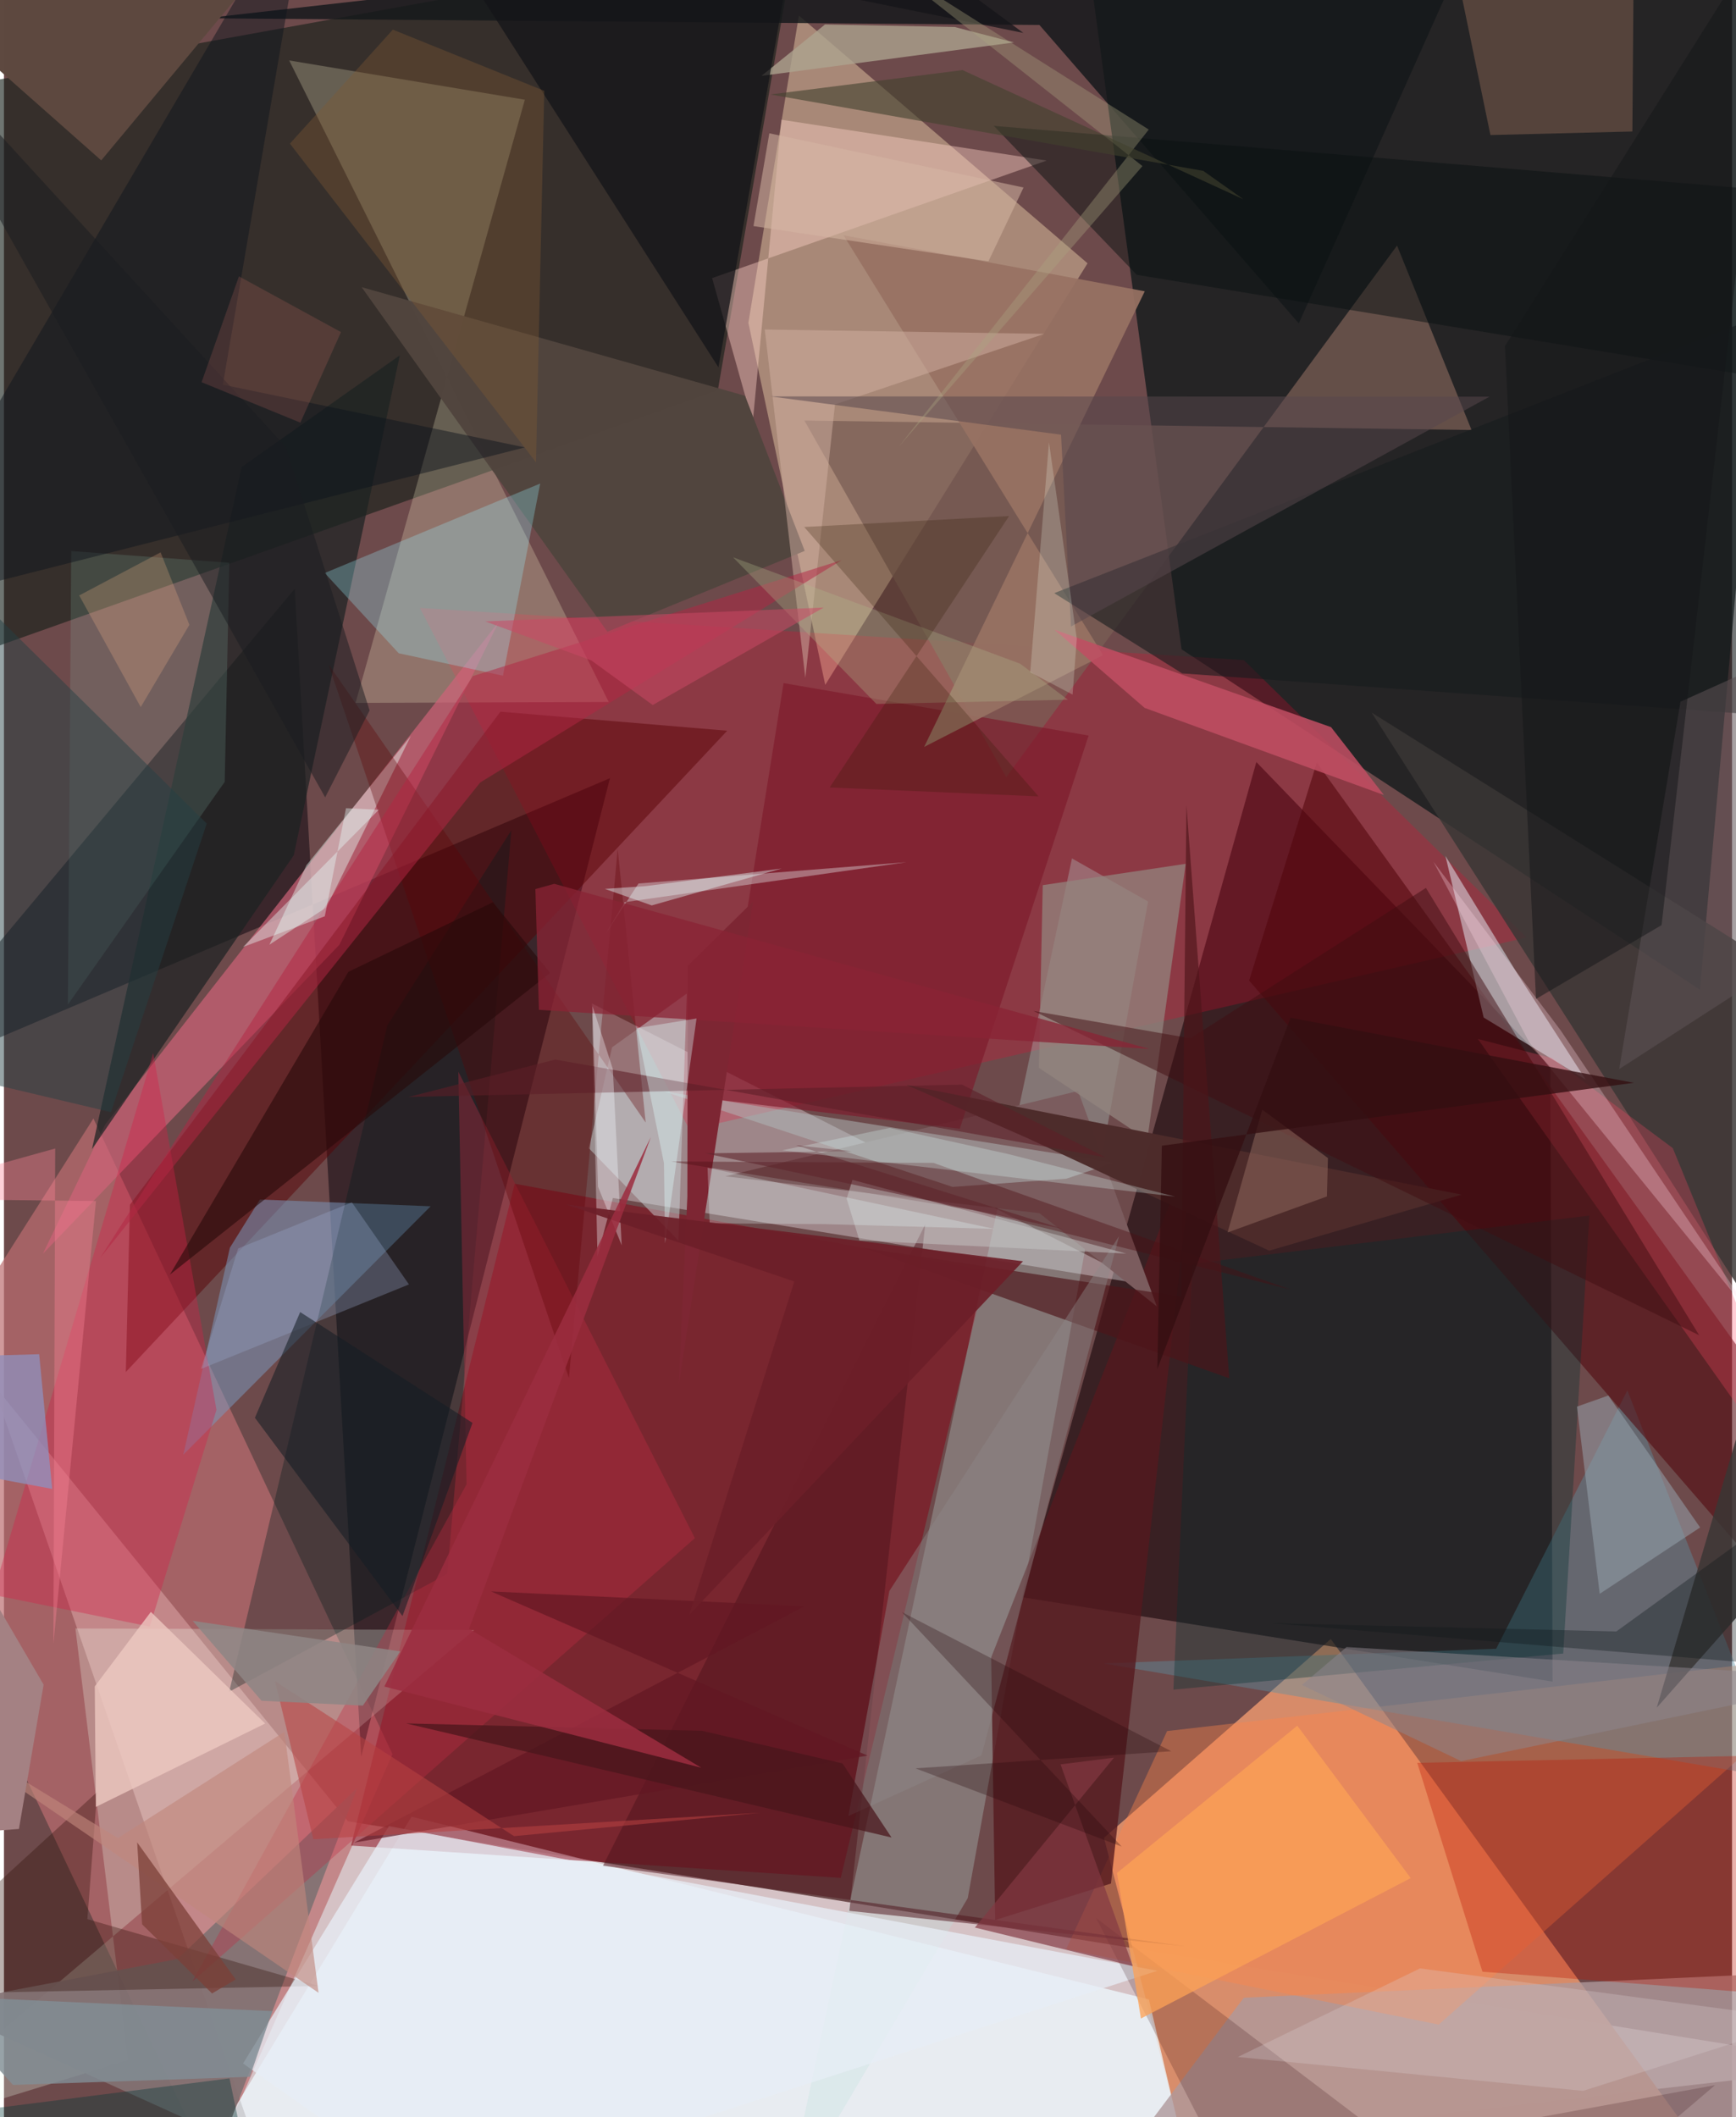 <svg xmlns="http://www.w3.org/2000/svg" width="228" height="278" viewBox="0 0 836 1024"><path fill="#6d4a4b" d="M0 0h836v1024H0z"/><path fill="#ebdcdf" fill-opacity=".82" d="M138.541 1086L-5.622 668.949l172.036 211.93L898 999.127z"/><path fill="#041214" fill-opacity=".678" d="M523.012-30.583l342.052 13.319-44.618 495.904-250.753-164.594z"/><path fill="#d88c6a" fill-opacity=".984" d="M853.409 1083.786L583.32 1086l-51.16-197.097 109.712-96.18z"/><path fill="#1c090e" fill-opacity=".635" d="M492.841 772.566l256.32 40.765-1.046-297.35-142.246-147.408z"/><path fill="#141e17" fill-opacity=".612" d="M383.271-31.409l-37.91 220.133L-62 333.471V49.267z"/><path fill="#e7c9a6" fill-opacity=".486" d="M360.133 156.156l37.176 175.086L524.213 127.35 384.57 7.519z"/><path fill="#bb6d70" fill-opacity=".698" d="M43.283 540.963L-62 706.694 99.968 1048.44l87.99-200.022z"/><path fill="#07030a" fill-opacity=".498" d="M-62 527.253l202.672-242.487 32.147 564.856L293.17 376.378z"/><path fill="#edfaff" fill-opacity=".761" d="M197.164 878.656L71.268 1086l506.808-15.581-24.2-103.374z"/><path fill="#850013" fill-opacity=".49" d="M167.932 892.64l79.14-320.114 228.226 42.035-70.485 293.706z"/><path fill="#e2dce1" fill-opacity=".416" d="M287.116 607.724l-2.636-122.377L552.097 621.3l-257.51-41.88z"/><path fill="#f8002c" fill-opacity=".227" d="M331.651 546.486l404.968-93.045-136.815-134.19-398.589-25.223z"/><path fill="#fff8ce" fill-opacity=".239" d="M170.09 339.972l81.904-291.737L137.99 29.232l154.582 310.282z"/><path fill="#bee1df" fill-opacity=".29" d="M553.487 436.029l-87.239 482.034-88.569 150.006 139-652.88z"/><path fill="#af989b" fill-opacity=".796" d="M516.795 1076.543l82.992-110.32L898 952.664v75.4z"/><path fill="#cf6378" fill-opacity=".702" d="M18.854 606.372l143.414-149.409 77.236-156.385-190.517 243.32z"/><path fill="#ff8549" fill-opacity=".392" d="M694.094 979.222l-180.221-36.499 48.821-105.475L898 798.74z"/><path fill="#7a5e54" fill-opacity=".749" d="M484.886 375.868L673.939 118.78l36.04 89.199-322.744-4.58z"/><path fill="#f0ffef" fill-opacity=".263" d="M60.037 996.398l-25.47-208.77 192.917.766-289.482 245.447z"/><path fill="#570004" fill-opacity=".471" d="M349.884 353.428l-290.92 310.15 1.984-80.894 179.235-238.468z"/><path fill="#7a95ba" fill-opacity=".545" d="M109.294 603.495L86.749 703.618l119.672-120.187-82.599-3.274z"/><path fill="#5a91a5" fill-opacity=".408" d="M721.899 797.44l-190.03 7.096 327.263 55.721-73.775-187.779z"/><path fill="#50050a" fill-opacity=".553" d="M602.376 474.268l32.735-105.454 204.682 284.06L898 815.569z"/><path fill="#e8f4fd" fill-opacity=".486" d="M697.351 413.97l18.492 78.178 49.37 30.021-33.243-51.522z"/><path fill="#1b2323" fill-opacity=".71" d="M115.012 225.896l-72.435 329.91 97.62-142.158 51.297-241.775z"/><path fill="#55191e" fill-opacity=".784" d="M575.602 552.701l-40.063 358.3-56.018 17.66-1.93-127.029z"/><path fill="#393635" fill-opacity=".839" d="M661.645 344.658L898 492.862l-98.432 333.09L898 714.665z"/><path fill="#001c1d" fill-opacity=".333" d="M214.49 761.254l30.988-359.71-60.005 94.373-76.509 322.318z"/><path fill="#be1400" fill-opacity=".329" d="M898 848.066v119.771l-182.749-14.19-31.544-101.016z"/><path fill="#7b5c5e" d="M500.951 586.781l-152.006-17.837 170.684-41.266 38.097 104.181z"/><path fill="#15191b" fill-opacity=".831" d="M97.249 8.829l403.701 3.265L626.4 156.413 724.29-62z"/><path fill="#ffd4c8" fill-opacity=".416" d="M342.587 134.498l19.646 69.894 13.87-146.482 128.325 19.748z"/><path fill="#51453e" fill-opacity=".992" d="M358.524 191.432l-185.493-52.54 118.886 166.651 95.468-39.088z"/><path fill="#837273" fill-opacity=".941" d="M106.85 1033.31l64.045-168.537-86.952 82.724L-33.4 969.814z"/><path fill="#7d192b" fill-opacity=".643" d="M344.838 531.842l32.32-201.446 147.581 25.369-62.334 190.147z"/><path fill="#c02c43" fill-opacity=".349" d="M219.813 518.34l3.984 199.553L91.165 958.375l243.076-214.43z"/><path fill="#b0bbba" fill-opacity=".506" d="M537.058 562.331l-217.98-34.528 139.866 46.265 54.989-3.969z"/><path fill="#97edf8" fill-opacity=".294" d="M155.17 277.148l35.798 38.812 50.447 10.86 18.01-92.952z"/><path fill="#825f50" fill-opacity=".514" d="M692.77-62h96l-.988 125.602-68.667 1.717z"/><path fill="#d52047" fill-opacity=".369" d="M72.197 509.332l-77.6 261.991 75.922 15.393 32.297-104.812z"/><path fill="#cbd7d8" fill-opacity=".475" d="M282.978 555.408l11.209-48.846 36.152-26.017-4.036 119.52z"/><path fill="#4f151d" fill-opacity=".514" d="M408.966 924.217l163.031 17.195L289.8 902.387 445.686 592.2z"/><path fill="#92857e" fill-opacity=".737" d="M553.117 551.262l18.571-133.463-69.15 10.315-1.84 88.398z"/><path fill="#977262" fill-opacity=".925" d="M551.889 140.887L445.163 361.253 531.76 316.9 406.183 113.813z"/><path fill="#7d2633" d="M362.373 436.06l-31.57 31.044-.195 111.655-4.133 90.76z"/><path fill="#8dc4b1" fill-opacity=".176" d="M109.027 272.183l-2.236 106.001-75.86 107.674 1.609-219.333z"/><path fill="#ada490" fill-opacity=".78" d="M488.635 20.524l-28.667-7.457-62.767-1.225-30.731 24.85z"/><path fill="#151518" fill-opacity=".753" d="M493.12 15.915L205.096-42.156l140.548 219.813L387.83-62z"/><path fill="#003031" fill-opacity=".341" d="M575.023 611.216l-9.276 205.99 188.584-17.455 12.652-211.825z"/><path fill="#ff4864" fill-opacity=".271" d="M713.031 502.497l35.917 9.3 58.388 43.508 78.062 190.796z"/><path fill="#eaf4f8" fill-opacity=".365" d="M300.22 436.352l136.374-19.342-129.616 10.298-15.57 23.86z"/><path fill="#0a1112" fill-opacity=".49" d="M548.011 132.916L478.88 60.89 898 95.708V190.5z"/><path fill="#e6fef6" fill-opacity=".42" d="M155.97 438.897l40.856-82.93-50.493 62.508-17.912 38.438z"/><path fill="#0d131d" fill-opacity=".475" d="M105.884 186.058L148.4-62-62 296.034l314.03-79.638z"/><path fill="#600006" fill-opacity=".329" d="M157.013 321.272l153.428 221.639-13.533-132.186-23.598 255.753z"/><path fill="#4d2c2b" fill-opacity=".988" d="M705.191 577.799l-268.49-53.027 58.85 25.896 116.527 54.246z"/><path fill="#d1afa2" fill-opacity=".502" d="M402.028 195.6l-14.344 132.32-19.634-168.553 135.234 2.115z"/><path fill="#bf4d62" fill-opacity=".867" d="M642.015 351.692l25.574 32.835-115.784-42.152-43.583-37.808z"/><path fill="#2a0c00" fill-opacity=".322" d="M-62 964.824l107.062-98.082-4.71 61.476 111.924 32.32z"/><path fill="#243f44" fill-opacity=".475" d="M51.784 537.918L-62 510.97l57.04-214.413L98.093 398.315z"/><path fill="#4d0d12" fill-opacity=".4" d="M468.575 585.237L322.772 561.77l126.894.682 172.684 61.246z"/><path fill="#e7eef5" fill-opacity=".753" d="M210.76 1065.375l-95.09-67.338 70.597-114.813 371.741 69.962z"/><path fill="#340b0f" fill-opacity=".204" d="M528.357 927.694L736.9 1086l90.875-77.489-235.805 43.152z"/><path fill="#b22743" fill-opacity=".51" d="M226.848 326.994l178.395-56.065-174.857 107.545L46.465 608.536z"/><path fill="#171b1e" fill-opacity=".596" d="M569.993 325.707l295.758 21.207L898 133.83 508.087 286.887z"/><path fill="#97a5ad" fill-opacity=".525" d="M771.978 770.875l-11.014-90.543 15.186-5.372 44.41 63.821z"/><path fill="#eec9c2" fill-opacity=".78" d="M126.36 833.607L44.437 873.96l-.505-58.314L71.07 779.61z"/><path fill="#400e11" fill-opacity=".49" d="M820.092 645.803L498.015 488.955l75.962 13.246 113.933-72.753z"/><path fill="#4e141a" fill-opacity=".651" d="M569.554 627.148l2.502-237.717 20.712 277.21-177.157-63.153z"/><path fill="#fca156" fill-opacity=".769" d="M680.55 908.358l-54.873-73.694-87.206 71.222 11.569 70.389z"/><path fill="#57474c" fill-opacity=".529" d="M718.654 191.86l-347.847-.13 140.58 18.509 4.82 92.776z"/><path fill="#5d5257" fill-opacity=".549" d="M898 441.785L781.401 517.08l29.66-177.702 55.96-25.187z"/><path fill="#9bacce" fill-opacity=".31" d="M195.928 621.227L95.34 662.085l17.95-58.236 55.016-22.321z"/><path fill="#8e8888" fill-opacity=".42" d="M472.9 849.02l66.55-251.158L428.316 769.53l-19.8 108.827z"/><path fill="#908ebb" fill-opacity=".788" d="M-62 704.263l85.335 15.867-6.298-65.142L-62 657.173z"/><path fill="#141e24" fill-opacity=".561" d="M121.407 685.736l21.893-51.129 83.371 53.587-33.874 93.428z"/><path fill="#270a0a" fill-opacity=".596" d="M264.207 470.56L80.264 616.502l86.368-146.472 69.925-33.662z"/><path fill="#ffdbe8" fill-opacity=".29" d="M737.931 504.191l-46.395-87.405 61.518 81.528 94.6 140.73z"/><path fill="#805933" fill-opacity=".373" d="M188.13 14.337L138.339 69.47l119.049 154.125 3.99-179.659z"/><path fill="#926c5f" fill-opacity=".506" d="M640.503 560.126l-.496 18.56-48.052 17.42 16.77-59.405z"/><path fill="#5e4940" fill-opacity=".996" d="M157.202-54.693L47.054 77.572-62-18.922l468.469-.607z"/><path fill="#c6c7c7" fill-opacity=".494" d="M410.482 570.667l132.474 35.646-129.12-6.37-6.17-20.19z"/><path fill="#8e868e" fill-opacity=".51" d="M649.515 796.617l-21.605 18.35 77.035 36.822L898 811.837z"/><path fill="#e6feff" fill-opacity=".412" d="M313.389 437.92l-22.697-7.994 19.78-1.34 65.762-8.52z"/><path fill="#b2b98c" fill-opacity=".302" d="M352.713 269.543l69.36 70.938 92.62-2.045-23.059-17.421z"/><path fill="#dccfd4" fill-opacity=".275" d="M596.912 994.891l88.143-42.857 186.833 24.94-107.938 34.302z"/><path fill="#2d1b00" fill-opacity=".247" d="M500.493 385.19l-101.042-4.32 86.813-131.27-99.13 5.288z"/><path fill="#c0877b" fill-opacity=".624" d="M55.124 889.037l80.54-51.393 16.523 126.21L-62 817.332z"/><path fill="#818d95" fill-opacity=".82" d="M-34.57 965.317l164.433 7.39-10.92 31.783-114.573 3.93z"/><path fill="#8a2334" fill-opacity=".749" d="M258.8 488.419l295.307 18.912-287.902-79.86-9.115 2.547z"/><path fill="#aaa581" fill-opacity=".353" d="M550.77 80.332L432.876 216.069 553.832 62.662 425.93-18.104z"/><path fill="#621722" fill-opacity=".678" d="M169.449 891.202l248.322-42.08-182.166-79.404 151.616 7.192z"/><path fill="#fbb88d" fill-opacity=".239" d="M75.778 267.155l13.928 35.041-23.537 39.798-29.767-53.998z"/><path fill="#7c4037" fill-opacity=".745" d="M112.099 957.403l-47.658-66.299 2.388 39.612 33.84 33.448z"/><path fill="#41412e" fill-opacity=".6" d="M580.174 82.646l19.408 13.73-135.85-62.47-92.957 11.786z"/><path fill="#b84241" fill-opacity=".557" d="M131.17 813.189l18.497 76.387 216.135-12.815-119.038 11.325z"/><path fill="#340f11" fill-opacity=".78" d="M560.158 554.13l228.285-30.419-166.006-31.471-64.473 169.943z"/><path fill="#cb4965" fill-opacity=".529" d="M284.176 319.446l-51.317-18.893 163.678-6.69-82.692 47.135z"/><path fill="#5d1f27" fill-opacity=".576" d="M266.694 512.47l-70.982 18.081 267.754-5.976 69.469 35.203z"/><path fill="#49161b" fill-opacity=".722" d="M337.724 837.136l67.929 15.767 23.724 35.835-234.857-55.19z"/><path fill="#e4fafa" fill-opacity=".282" d="M340.375 564.802l138.707 29.563-81.997-2.3-55.676-.373z"/><path fill="#f98296" fill-opacity=".369" d="M23.917 795.184l20.595-214.277L-62 579.666l86.795-24.18z"/><path fill="#e2fffe" fill-opacity=".357" d="M306.127 497.279l28.927-4.678-15.232 108.768-.54-38.796z"/><path fill="#f4ffec" fill-opacity=".22" d="M496.47 325.154l9.088-111.209 13.453 94.98-2.046 27.026z"/><path fill="#f6faff" fill-opacity=".345" d="M298.85 602.312l-4.294-85.249-9.844-30.495 2.674 87.401z"/><path fill="#6d1f29" fill-opacity=".918" d="M492.97 610.043L331.522 781.087l50.826-161.29-110.39-37.23z"/><path fill="#1a1d20" fill-opacity=".51" d="M176.892 343.617l-40.48-127.362L-62-.448l217.392 386.096z"/><path fill="#141719" fill-opacity=".502" d="M741.158 483.163l-15.01-315.806L857.858-42.16l-55.95 489.612z"/><path fill="#823843" fill-opacity=".682" d="M511.143 853.362l34.958 97.568-76.393-18.646 67.297-82.172z"/><path fill="#d5b7a4" fill-opacity=".525" d="M362.597 109.355l113.678 17.03 16.968-35.692-122.978-26.23z"/><path fill="#250607" fill-opacity=".29" d="M434.357 779.712l130.342 67.296-123.748 8.275 99.777 37.844z"/><path fill="#5f252c" fill-opacity=".596" d="M339.275 557.832l172.823 36.524-128.911-40.424 26.985 2.87z"/><path fill="#ff8682" fill-opacity=".153" d="M163.05 160.62l-19.65 43.806-47.796-19.567 18.072-51.203z"/><path fill="#e8fffe" fill-opacity=".392" d="M165.476 390.887l-10.26 52.292-39.577 14.852 65.716-66.381z"/><path fill="#a48183" d="M19.194 814.809L-62 675.789v213.999l69.241-5.185z"/><path fill="#dbf9f5" fill-opacity=".275" d="M566.57 578.754L376.48 556.36l51.993-10.833 57.57 12.695z"/><path fill="#9c2d40" fill-opacity=".855" d="M312.952 549.933L184.037 815.72l153.299 39.263-112.332-67.172z"/><path fill="#013637" fill-opacity=".369" d="M-62 1086h187.99l-16.878-80.762-111.733 14.187z"/><path fill="#8e8584" fill-opacity=".871" d="M191.75 798.713l-18.131 26.23-49.001-2.347-33.325-38.65z"/><path fill="#0f181a" fill-opacity=".353" d="M898 808.65l-285.085-23.596 167.106 4.027L898 703.665z"/></svg>